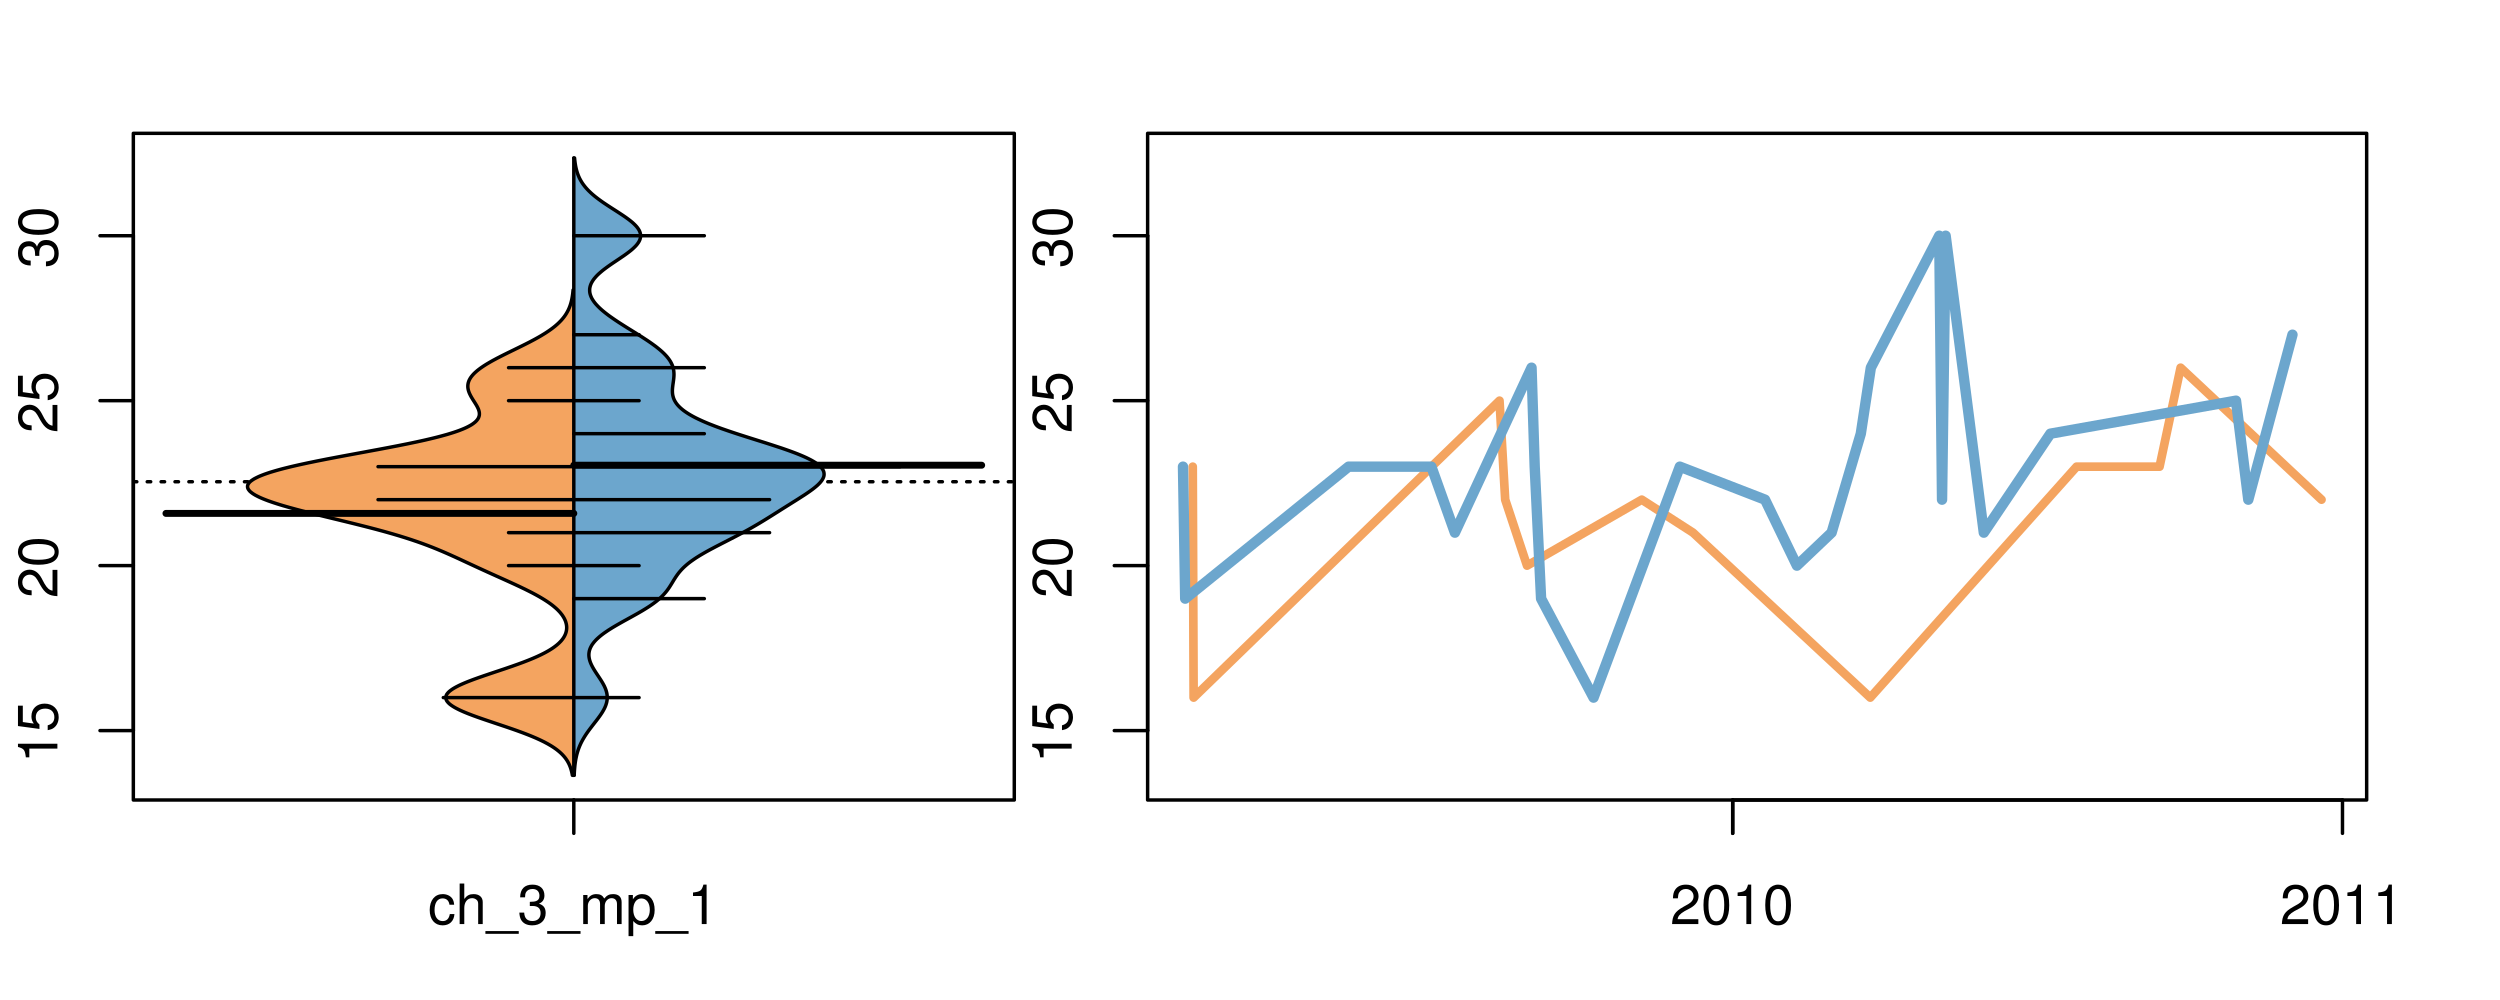 <?xml version="1.0" encoding="UTF-8"?>
<svg xmlns="http://www.w3.org/2000/svg" xmlns:xlink="http://www.w3.org/1999/xlink" width="540pt" height="216pt" viewBox="0 0 540 216" version="1.1">
<defs>
<g>
<symbol overflow="visible" id="glyph0-0">
<path style="stroke:none;" d="M -6.062 -3.109 L 0 -3.109 L 0 -4.156 L -8.516 -4.156 L -8.516 -3.469 C -7.203 -3.094 -7.016 -2.859 -6.812 -1.219 L -6.062 -1.219 Z M -6.062 -3.109 "/>
</symbol>
<symbol overflow="visible" id="glyph0-1">
<path style="stroke:none;" d="M -8.516 -5.719 L -8.516 -1.312 L -3.875 -0.688 L -3.875 -1.656 C -4.469 -2.141 -4.672 -2.562 -4.672 -3.219 C -4.672 -4.359 -3.891 -5.078 -2.625 -5.078 C -1.406 -5.078 -0.656 -4.375 -0.656 -3.219 C -0.656 -2.297 -1.125 -1.734 -2.094 -1.469 L -2.094 -0.422 C -1.391 -0.562 -1.062 -0.688 -0.75 -0.938 C -0.094 -1.422 0.281 -2.281 0.281 -3.234 C 0.281 -4.953 -0.969 -6.156 -2.766 -6.156 C -4.453 -6.156 -5.609 -5.047 -5.609 -3.406 C -5.609 -2.812 -5.453 -2.328 -5.094 -1.844 L -7.469 -2.172 L -7.469 -5.719 Z M -8.516 -5.719 "/>
</symbol>
<symbol overflow="visible" id="glyph0-2">
<path style="stroke:none;" d="M -1.047 -6.078 L -1.047 -1.594 C -1.734 -1.703 -2.188 -2.094 -2.797 -3.125 L -3.438 -4.328 C -4.094 -5.516 -4.969 -6.125 -6.016 -6.125 C -6.719 -6.125 -7.375 -5.844 -7.844 -5.344 C -8.297 -4.844 -8.516 -4.219 -8.516 -3.406 C -8.516 -2.328 -8.125 -1.531 -7.406 -1.062 C -6.953 -0.75 -6.422 -0.625 -5.562 -0.594 L -5.562 -1.656 C -6.125 -1.688 -6.484 -1.766 -6.75 -1.906 C -7.266 -2.188 -7.578 -2.734 -7.578 -3.375 C -7.578 -4.328 -6.906 -5.047 -5.984 -5.047 C -5.312 -5.047 -4.734 -4.656 -4.312 -3.906 L -3.688 -2.797 C -2.672 -1.016 -1.875 -0.5 0 -0.406 L 0 -6.078 Z M -1.047 -6.078 "/>
</symbol>
<symbol overflow="visible" id="glyph0-3">
<path style="stroke:none;" d="M -8.516 -3.297 C -8.516 -2.516 -8.156 -1.781 -7.578 -1.344 C -6.828 -0.797 -5.688 -0.516 -4.109 -0.516 C -1.25 -0.516 0.281 -1.469 0.281 -3.297 C 0.281 -5.094 -1.25 -6.078 -4.047 -6.078 C -5.703 -6.078 -6.797 -5.812 -7.578 -5.25 C -8.172 -4.812 -8.516 -4.109 -8.516 -3.297 Z M -7.578 -3.297 C -7.578 -4.438 -6.422 -5 -4.141 -5 C -1.734 -5 -0.594 -4.453 -0.594 -3.281 C -0.594 -2.156 -1.781 -1.594 -4.109 -1.594 C -6.438 -1.594 -7.578 -2.156 -7.578 -3.297 Z M -7.578 -3.297 "/>
</symbol>
<symbol overflow="visible" id="glyph0-4">
<path style="stroke:none;" d="M -3.906 -2.656 L -3.906 -3.234 C -3.906 -4.391 -3.391 -4.984 -2.359 -4.984 C -1.297 -4.984 -0.656 -4.328 -0.656 -3.234 C -0.656 -2.078 -1.234 -1.516 -2.469 -1.438 L -2.469 -0.391 C -1.781 -0.438 -1.344 -0.547 -0.953 -0.75 C -0.141 -1.188 0.281 -2.031 0.281 -3.188 C 0.281 -4.938 -0.766 -6.078 -2.375 -6.078 C -3.453 -6.078 -4.062 -5.656 -4.406 -4.625 C -4.719 -5.422 -5.312 -5.812 -6.172 -5.812 C -7.625 -5.812 -8.516 -4.844 -8.516 -3.234 C -8.516 -1.516 -7.578 -0.594 -5.766 -0.562 L -5.766 -1.625 C -6.281 -1.625 -6.562 -1.688 -6.828 -1.812 C -7.297 -2.047 -7.578 -2.578 -7.578 -3.234 C -7.578 -4.172 -7.031 -4.734 -6.125 -4.734 C -5.531 -4.734 -5.172 -4.531 -4.984 -4.062 C -4.859 -3.766 -4.812 -3.391 -4.797 -2.656 Z M -3.906 -2.656 "/>
</symbol>
<symbol overflow="visible" id="glyph0-5">
<path style="stroke:none;" d="M -8.75 -5.938 L -8.75 -4.938 L -5.5 -4.938 C -6.125 -4.531 -6.469 -3.859 -6.469 -3.016 C -6.469 -1.375 -5.156 -0.312 -3.156 -0.312 C -1.031 -0.312 0.281 -1.359 0.281 -3.047 C 0.281 -3.906 -0.047 -4.516 -0.828 -5.047 L 0 -5.047 L 0 -5.938 Z M -5.531 -3.188 C -5.531 -4.266 -4.578 -4.938 -3.078 -4.938 C -1.625 -4.938 -0.656 -4.25 -0.656 -3.188 C -0.656 -2.094 -1.625 -1.359 -3.094 -1.359 C -4.562 -1.359 -5.531 -2.094 -5.531 -3.188 Z M -5.531 -3.188 "/>
</symbol>
<symbol overflow="visible" id="glyph0-6">
<path style="stroke:none;" d="M -6.281 -3.094 L -6.281 -2.047 L -7.266 -2.047 C -7.688 -2.047 -7.906 -2.297 -7.906 -2.75 C -7.906 -2.828 -7.906 -2.875 -7.891 -3.094 L -8.719 -3.094 C -8.766 -2.875 -8.781 -2.734 -8.781 -2.531 C -8.781 -1.609 -8.25 -1.062 -7.359 -1.062 L -6.281 -1.062 L -6.281 -0.219 L -5.469 -0.219 L -5.469 -1.062 L 0 -1.062 L 0 -2.047 L -5.469 -2.047 L -5.469 -3.094 Z M -6.281 -3.094 "/>
</symbol>
<symbol overflow="visible" id="glyph0-7">
<path style="stroke:none;" d="M 1.516 -6.938 L 1.516 0.266 L 2.109 0.266 L 2.109 -6.938 Z M 1.516 -6.938 "/>
</symbol>
<symbol overflow="visible" id="glyph0-8">
<path style="stroke:none;" d="M -6.469 -3.266 C -6.469 -1.5 -5.203 -0.438 -3.094 -0.438 C -0.984 -0.438 0.281 -1.484 0.281 -3.281 C 0.281 -5.047 -0.984 -6.125 -3.047 -6.125 C -5.219 -6.125 -6.469 -5.078 -6.469 -3.266 Z M -5.547 -3.281 C -5.547 -4.406 -4.625 -5.078 -3.062 -5.078 C -1.578 -5.078 -0.641 -4.375 -0.641 -3.281 C -0.641 -2.156 -1.578 -1.469 -3.094 -1.469 C -4.609 -1.469 -5.547 -2.156 -5.547 -3.281 Z M -5.547 -3.281 "/>
</symbol>
<symbol overflow="visible" id="glyph0-9">
<path style="stroke:none;" d="M -8.75 -1.828 L -8.75 -0.812 L 0 -0.812 L 0 -1.828 Z M -8.75 -1.828 "/>
</symbol>
<symbol overflow="visible" id="glyph0-10">
<path style="stroke:none;" d="M -1.25 -2.297 L -1.25 -1.047 L 0 -1.047 L 0 -2.297 Z M -1.25 -2.297 "/>
</symbol>
<symbol overflow="visible" id="glyph0-11">
<path style="stroke:none;" d="M 0 -3.422 L -6.281 -5.828 L -6.281 -4.703 L -1.188 -2.922 L -6.281 -1.25 L -6.281 -0.125 L 0 -2.328 Z M 0 -3.422 "/>
</symbol>
<symbol overflow="visible" id="glyph0-12">
<path style="stroke:none;" d="M -0.594 -6.422 C -0.562 -6.312 -0.562 -6.266 -0.562 -6.203 C -0.562 -5.859 -0.75 -5.656 -1.062 -5.656 L -4.75 -5.656 C -5.875 -5.656 -6.469 -4.844 -6.469 -3.297 C -6.469 -2.391 -6.203 -1.625 -5.734 -1.219 C -5.406 -0.922 -5.047 -0.797 -4.422 -0.781 L -4.422 -1.781 C -5.203 -1.875 -5.547 -2.328 -5.547 -3.266 C -5.547 -4.156 -5.203 -4.672 -4.609 -4.672 L -4.344 -4.672 C -3.922 -4.672 -3.75 -4.422 -3.641 -3.625 C -3.469 -2.203 -3.422 -1.984 -3.266 -1.609 C -2.969 -0.875 -2.406 -0.5 -1.578 -0.5 C -0.438 -0.5 0.281 -1.297 0.281 -2.562 C 0.281 -3.359 0 -4 -0.641 -4.703 C -0.016 -4.781 0.281 -5.094 0.281 -5.734 C 0.281 -5.938 0.25 -6.094 0.172 -6.422 Z M -1.984 -4.672 C -1.641 -4.672 -1.438 -4.578 -1.156 -4.266 C -0.797 -3.859 -0.594 -3.375 -0.594 -2.781 C -0.594 -2 -0.969 -1.547 -1.609 -1.547 C -2.266 -1.547 -2.609 -1.984 -2.766 -3.062 C -2.906 -4.109 -2.953 -4.328 -3.109 -4.672 Z M -1.984 -4.672 "/>
</symbol>
<symbol overflow="visible" id="glyph0-13">
<path style="stroke:none;" d="M 0 -5.781 L -6.281 -5.781 L -6.281 -4.781 L -2.719 -4.781 C -1.438 -4.781 -0.594 -4.109 -0.594 -3.078 C -0.594 -2.281 -1.078 -1.781 -1.844 -1.781 L -6.281 -1.781 L -6.281 -0.781 L -1.438 -0.781 C -0.391 -0.781 0.281 -1.562 0.281 -2.781 C 0.281 -3.703 -0.047 -4.297 -0.875 -4.891 L 0 -4.891 Z M 0 -5.781 "/>
</symbol>
<symbol overflow="visible" id="glyph0-14">
<path style="stroke:none;" d="M -2.812 -6.156 C -3.766 -6.156 -4.344 -6.078 -4.812 -5.906 C -5.844 -5.5 -6.469 -4.531 -6.469 -3.359 C -6.469 -1.609 -5.125 -0.484 -3.062 -0.484 C -1 -0.484 0.281 -1.578 0.281 -3.344 C 0.281 -4.781 -0.547 -5.766 -1.906 -6.031 L -1.906 -5.016 C -1.078 -4.734 -0.641 -4.172 -0.641 -3.375 C -0.641 -2.734 -0.938 -2.203 -1.469 -1.859 C -1.828 -1.625 -2.188 -1.531 -2.812 -1.531 Z M -3.625 -1.547 C -4.781 -1.625 -5.547 -2.344 -5.547 -3.344 C -5.547 -4.328 -4.734 -5.094 -3.703 -5.094 C -3.672 -5.094 -3.641 -5.094 -3.625 -5.078 Z M -3.625 -1.547 "/>
</symbol>
<symbol overflow="visible" id="glyph1-0">
<path style="stroke:none;" d="M 5.656 -4.172 C 5.609 -4.781 5.469 -5.188 5.234 -5.531 C 4.797 -6.125 4.047 -6.469 3.172 -6.469 C 1.469 -6.469 0.375 -5.125 0.375 -3.031 C 0.375 -1.016 1.453 0.281 3.156 0.281 C 4.656 0.281 5.609 -0.625 5.719 -2.156 L 4.719 -2.156 C 4.547 -1.156 4.031 -0.641 3.188 -0.641 C 2.078 -0.641 1.422 -1.547 1.422 -3.031 C 1.422 -4.609 2.062 -5.547 3.156 -5.547 C 4 -5.547 4.531 -5.047 4.641 -4.172 Z M 5.656 -4.172 "/>
</symbol>
<symbol overflow="visible" id="glyph1-1">
<path style="stroke:none;" d="M 0.844 -8.75 L 0.844 0 L 1.844 0 L 1.844 -3.469 C 1.844 -4.75 2.516 -5.594 3.547 -5.594 C 3.859 -5.594 4.188 -5.484 4.422 -5.297 C 4.719 -5.094 4.844 -4.797 4.844 -4.359 L 4.844 0 L 5.828 0 L 5.828 -4.75 C 5.828 -5.812 5.078 -6.469 3.859 -6.469 C 2.969 -6.469 2.422 -6.188 1.844 -5.422 L 1.844 -8.75 Z M 0.844 -8.75 "/>
</symbol>
<symbol overflow="visible" id="glyph1-2">
<path style="stroke:none;" d="M 6.938 1.516 L -0.266 1.516 L -0.266 2.109 L 6.938 2.109 Z M 6.938 1.516 "/>
</symbol>
<symbol overflow="visible" id="glyph1-3">
<path style="stroke:none;" d="M 2.656 -3.906 L 3.234 -3.906 C 4.391 -3.906 4.984 -3.391 4.984 -2.359 C 4.984 -1.297 4.328 -0.656 3.234 -0.656 C 2.078 -0.656 1.516 -1.234 1.438 -2.469 L 0.391 -2.469 C 0.438 -1.781 0.547 -1.344 0.75 -0.953 C 1.188 -0.141 2.031 0.281 3.188 0.281 C 4.938 0.281 6.078 -0.766 6.078 -2.375 C 6.078 -3.453 5.656 -4.062 4.625 -4.406 C 5.422 -4.719 5.812 -5.312 5.812 -6.172 C 5.812 -7.625 4.844 -8.516 3.234 -8.516 C 1.516 -8.516 0.594 -7.578 0.562 -5.766 L 1.625 -5.766 C 1.625 -6.281 1.688 -6.562 1.812 -6.828 C 2.047 -7.297 2.578 -7.578 3.234 -7.578 C 4.172 -7.578 4.734 -7.031 4.734 -6.125 C 4.734 -5.531 4.531 -5.172 4.062 -4.984 C 3.766 -4.859 3.391 -4.812 2.656 -4.797 Z M 2.656 -3.906 "/>
</symbol>
<symbol overflow="visible" id="glyph1-4">
<path style="stroke:none;" d="M 0.844 -6.281 L 0.844 0 L 1.844 0 L 1.844 -3.953 C 1.844 -4.859 2.516 -5.594 3.328 -5.594 C 4.062 -5.594 4.484 -5.141 4.484 -4.328 L 4.484 0 L 5.5 0 L 5.5 -3.953 C 5.5 -4.859 6.156 -5.594 6.969 -5.594 C 7.703 -5.594 8.141 -5.125 8.141 -4.328 L 8.141 0 L 9.141 0 L 9.141 -4.719 C 9.141 -5.844 8.5 -6.469 7.312 -6.469 C 6.484 -6.469 5.969 -6.219 5.391 -5.516 C 5.016 -6.188 4.516 -6.469 3.703 -6.469 C 2.859 -6.469 2.297 -6.156 1.766 -5.406 L 1.766 -6.281 Z M 0.844 -6.281 "/>
</symbol>
<symbol overflow="visible" id="glyph1-5">
<path style="stroke:none;" d="M 0.641 2.609 L 1.656 2.609 L 1.656 -0.656 C 2.188 -0.016 2.766 0.281 3.594 0.281 C 5.203 0.281 6.281 -1.031 6.281 -3.031 C 6.281 -5.141 5.25 -6.469 3.578 -6.469 C 2.719 -6.469 2.047 -6.078 1.578 -5.344 L 1.578 -6.281 L 0.641 -6.281 Z M 3.406 -5.531 C 4.516 -5.531 5.234 -4.562 5.234 -3.062 C 5.234 -1.625 4.5 -0.656 3.406 -0.656 C 2.359 -0.656 1.656 -1.625 1.656 -3.094 C 1.656 -4.578 2.359 -5.531 3.406 -5.531 Z M 3.406 -5.531 "/>
</symbol>
<symbol overflow="visible" id="glyph1-6">
<path style="stroke:none;" d="M 3.109 -6.062 L 3.109 0 L 4.156 0 L 4.156 -8.516 L 3.469 -8.516 C 3.094 -7.203 2.859 -7.016 1.219 -6.812 L 1.219 -6.062 Z M 3.109 -6.062 "/>
</symbol>
<symbol overflow="visible" id="glyph1-7">
<path style="stroke:none;" d="M 6.078 -1.047 L 1.594 -1.047 C 1.703 -1.734 2.094 -2.188 3.125 -2.797 L 4.328 -3.438 C 5.516 -4.094 6.125 -4.969 6.125 -6.016 C 6.125 -6.719 5.844 -7.375 5.344 -7.844 C 4.844 -8.297 4.219 -8.516 3.406 -8.516 C 2.328 -8.516 1.531 -8.125 1.062 -7.406 C 0.75 -6.953 0.625 -6.422 0.594 -5.562 L 1.656 -5.562 C 1.688 -6.125 1.766 -6.484 1.906 -6.75 C 2.188 -7.266 2.734 -7.578 3.375 -7.578 C 4.328 -7.578 5.047 -6.906 5.047 -5.984 C 5.047 -5.312 4.656 -4.734 3.906 -4.312 L 2.797 -3.688 C 1.016 -2.672 0.5 -1.875 0.406 0 L 6.078 0 Z M 6.078 -1.047 "/>
</symbol>
<symbol overflow="visible" id="glyph1-8">
<path style="stroke:none;" d="M 3.297 -8.516 C 2.516 -8.516 1.781 -8.156 1.344 -7.578 C 0.797 -6.828 0.516 -5.688 0.516 -4.109 C 0.516 -1.25 1.469 0.281 3.297 0.281 C 5.094 0.281 6.078 -1.25 6.078 -4.047 C 6.078 -5.703 5.812 -6.797 5.25 -7.578 C 4.812 -8.172 4.109 -8.516 3.297 -8.516 Z M 3.297 -7.578 C 4.438 -7.578 5 -6.422 5 -4.141 C 5 -1.734 4.453 -0.594 3.281 -0.594 C 2.156 -0.594 1.594 -1.781 1.594 -4.109 C 1.594 -6.438 2.156 -7.578 3.297 -7.578 Z M 3.297 -7.578 "/>
</symbol>
</g>
<clipPath id="clip1">
  <path d="M 28.801 28.801 L 220.086 28.801 L 220.086 173.801 L 28.801 173.801 Z M 28.801 28.801 "/>
</clipPath>
<clipPath id="clip2">
  <path d="M 247.887 28.801 L 512.199 28.801 L 512.199 173.801 L 247.887 173.801 Z M 247.887 28.801 "/>
</clipPath>
<clipPath id="clip3">
  <path d="M 233.484 14.398 L 526.598 14.398 L 526.598 188.199 L 233.484 188.199 Z M 233.484 14.398 "/>
</clipPath>
<clipPath id="clip4">
  <path d="M 247.887 28.801 L 512.199 28.801 L 512.199 173.801 L 247.887 173.801 Z M 247.887 28.801 "/>
</clipPath>
</defs>
<g id="surface611">
<path style="fill:none;stroke-width:0.75;stroke-linecap:round;stroke-linejoin:round;stroke:rgb(0%,0%,0%);stroke-opacity:1;stroke-miterlimit:10;" d="M 28.801 172.801 L 219.086 172.801 L 219.086 28.801 L 28.801 28.801 L 28.801 172.801 "/>
<path style="fill:none;stroke-width:0.75;stroke-linecap:round;stroke-linejoin:round;stroke:rgb(0%,0%,0%);stroke-opacity:1;stroke-miterlimit:10;" d="M 28.801 157.809 L 28.801 50.918 "/>
<path style="fill:none;stroke-width:0.75;stroke-linecap:round;stroke-linejoin:round;stroke:rgb(0%,0%,0%);stroke-opacity:1;stroke-miterlimit:10;" d="M 28.801 157.809 L 21.602 157.809 "/>
<path style="fill:none;stroke-width:0.75;stroke-linecap:round;stroke-linejoin:round;stroke:rgb(0%,0%,0%);stroke-opacity:1;stroke-miterlimit:10;" d="M 28.801 122.176 L 21.602 122.176 "/>
<path style="fill:none;stroke-width:0.75;stroke-linecap:round;stroke-linejoin:round;stroke:rgb(0%,0%,0%);stroke-opacity:1;stroke-miterlimit:10;" d="M 28.801 86.547 L 21.602 86.547 "/>
<path style="fill:none;stroke-width:0.75;stroke-linecap:round;stroke-linejoin:round;stroke:rgb(0%,0%,0%);stroke-opacity:1;stroke-miterlimit:10;" d="M 28.801 50.918 L 21.602 50.918 "/>
<g style="fill:rgb(0%,0%,0%);fill-opacity:1;">
  <use xlink:href="#glyph0-0" x="12.396" y="164.809"/>
  <use xlink:href="#glyph0-1" x="12.396" y="158.137"/>
</g>
<g style="fill:rgb(0%,0%,0%);fill-opacity:1;">
  <use xlink:href="#glyph0-2" x="12.396" y="129.176"/>
  <use xlink:href="#glyph0-3" x="12.396" y="122.504"/>
</g>
<g style="fill:rgb(0%,0%,0%);fill-opacity:1;">
  <use xlink:href="#glyph0-2" x="12.396" y="93.547"/>
  <use xlink:href="#glyph0-1" x="12.396" y="86.875"/>
</g>
<g style="fill:rgb(0%,0%,0%);fill-opacity:1;">
  <use xlink:href="#glyph0-4" x="12.396" y="57.918"/>
  <use xlink:href="#glyph0-3" x="12.396" y="51.246"/>
</g>
<path style="fill:none;stroke-width:0.75;stroke-linecap:round;stroke-linejoin:round;stroke:rgb(0%,0%,0%);stroke-opacity:1;stroke-miterlimit:10;" d="M 123.941 172.801 L 123.941 172.801 "/>
<path style="fill:none;stroke-width:0.75;stroke-linecap:round;stroke-linejoin:round;stroke:rgb(0%,0%,0%);stroke-opacity:1;stroke-miterlimit:10;" d="M 123.941 172.801 L 123.941 180 "/>
<g style="fill:rgb(0%,0%,0%);fill-opacity:1;">
  <use xlink:href="#glyph1-0" x="92.441" y="199.596"/>
  <use xlink:href="#glyph1-1" x="98.441" y="199.596"/>
  <use xlink:href="#glyph1-2" x="105.113" y="199.596"/>
  <use xlink:href="#glyph1-3" x="111.785" y="199.596"/>
  <use xlink:href="#glyph1-2" x="118.457" y="199.596"/>
  <use xlink:href="#glyph1-4" x="125.129" y="199.596"/>
  <use xlink:href="#glyph1-5" x="135.125" y="199.596"/>
  <use xlink:href="#glyph1-2" x="141.797" y="199.596"/>
  <use xlink:href="#glyph1-6" x="148.469" y="199.596"/>
</g>
<g clip-path="url(#clip1)" clip-rule="nonzero">
<path style="fill:none;stroke-width:0.75;stroke-linecap:round;stroke-linejoin:round;stroke:rgb(0%,0%,0%);stroke-opacity:1;stroke-dasharray:0.75,2.25;stroke-miterlimit:10;" d="M 28.801 104.059 L 219.086 104.059 "/>
<path style=" stroke:none;fill-rule:nonzero;fill:rgb(95.686%,64.314%,37.647%);fill-opacity:1;" d="M 123.941 62.637 L 123.785 62.637 L 123.77 62.844 L 123.746 63.047 L 123.727 63.254 L 123.703 63.457 L 123.676 63.664 L 123.645 63.867 L 123.613 64.074 L 123.578 64.277 L 123.543 64.484 L 123.5 64.688 L 123.457 64.895 L 123.406 65.098 L 123.355 65.305 L 123.297 65.508 L 123.234 65.715 L 123.168 65.918 L 123.098 66.125 L 123.02 66.328 L 122.938 66.535 L 122.848 66.738 L 122.754 66.945 L 122.652 67.148 L 122.543 67.355 L 122.426 67.559 L 122.305 67.766 L 122.172 67.973 L 122.035 68.176 L 121.887 68.383 L 121.73 68.586 L 121.566 68.793 L 121.391 68.996 L 121.211 69.203 L 121.016 69.406 L 120.812 69.613 L 120.602 69.816 L 120.379 70.023 L 120.145 70.227 L 119.906 70.434 L 119.652 70.637 L 119.387 70.844 L 119.117 71.047 L 118.832 71.254 L 118.539 71.457 L 118.234 71.664 L 117.926 71.867 L 117.602 72.074 L 117.266 72.277 L 116.93 72.484 L 116.578 72.688 L 116.219 72.895 L 115.852 73.098 L 115.477 73.305 L 115.098 73.508 L 114.316 73.922 L 113.914 74.125 L 113.508 74.332 L 112.688 74.742 L 112.273 74.945 L 111.855 75.152 L 111.434 75.355 L 111.016 75.562 L 110.594 75.766 L 110.176 75.973 L 109.754 76.176 L 109.34 76.383 L 108.926 76.586 L 108.516 76.793 L 108.113 76.996 L 107.715 77.203 L 107.32 77.406 L 106.934 77.613 L 106.555 77.816 L 106.184 78.023 L 105.824 78.227 L 105.473 78.434 L 105.129 78.637 L 104.797 78.844 L 104.48 79.047 L 104.172 79.254 L 103.875 79.457 L 103.594 79.664 L 103.324 79.871 L 103.066 80.074 L 102.832 80.281 L 102.605 80.484 L 102.391 80.691 L 102.195 80.895 L 102.016 81.102 L 101.852 81.305 L 101.699 81.512 L 101.566 81.715 L 101.449 81.922 L 101.344 82.125 L 101.258 82.332 L 101.188 82.535 L 101.129 82.742 L 101.09 82.945 L 101.062 83.152 L 101.051 83.355 L 101.051 83.562 L 101.066 83.766 L 101.098 83.973 L 101.137 84.176 L 101.191 84.383 L 101.258 84.586 L 101.332 84.793 L 101.418 84.996 L 101.516 85.203 L 101.617 85.406 L 101.727 85.613 L 101.844 85.82 L 101.965 86.023 L 102.09 86.23 L 102.219 86.434 L 102.352 86.641 L 102.48 86.844 L 102.613 87.051 L 102.738 87.254 L 102.863 87.461 L 102.984 87.664 L 103.094 87.871 L 103.195 88.074 L 103.293 88.281 L 103.371 88.484 L 103.438 88.691 L 103.492 88.895 L 103.531 89.102 L 103.547 89.305 L 103.547 89.512 L 103.527 89.715 L 103.477 89.922 L 103.406 90.125 L 103.316 90.332 L 103.188 90.535 L 103.035 90.742 L 102.855 90.945 L 102.641 91.152 L 102.391 91.355 L 102.113 91.562 L 101.801 91.77 L 101.445 91.973 L 101.059 92.18 L 100.641 92.383 L 100.176 92.59 L 99.676 92.793 L 99.148 93 L 98.574 93.203 L 97.961 93.41 L 97.316 93.613 L 96.637 93.82 L 95.91 94.023 L 95.156 94.23 L 94.371 94.434 L 93.543 94.641 L 92.688 94.844 L 91.805 95.051 L 90.891 95.254 L 89.941 95.461 L 88.977 95.664 L 87.988 95.871 L 86.969 96.074 L 85.934 96.281 L 84.883 96.484 L 83.812 96.691 L 82.73 96.895 L 81.637 97.102 L 80.539 97.305 L 78.32 97.719 L 77.207 97.922 L 76.098 98.129 L 74.992 98.332 L 73.891 98.539 L 72.801 98.742 L 71.723 98.949 L 70.656 99.152 L 69.609 99.359 L 68.578 99.562 L 67.57 99.77 L 66.578 99.973 L 65.621 100.18 L 64.684 100.383 L 63.773 100.59 L 62.898 100.793 L 62.055 101 L 61.242 101.203 L 60.461 101.41 L 59.727 101.613 L 59.023 101.82 L 58.348 102.023 L 57.734 102.23 L 57.148 102.434 L 56.602 102.641 L 56.102 102.844 L 55.648 103.051 L 55.23 103.258 L 54.852 103.461 L 54.531 103.668 L 54.246 103.871 L 53.996 104.078 L 53.809 104.281 L 53.66 104.488 L 53.547 104.691 L 53.484 104.898 L 53.465 105.102 L 53.484 105.309 L 53.547 105.512 L 53.66 105.719 L 53.809 105.922 L 53.988 106.129 L 54.223 106.332 L 54.496 106.539 L 54.797 106.742 L 55.141 106.949 L 55.527 107.152 L 55.941 107.359 L 56.387 107.562 L 56.879 107.77 L 57.391 107.973 L 57.934 108.18 L 58.516 108.383 L 59.121 108.59 L 59.746 108.793 L 60.406 109 L 61.086 109.207 L 61.789 109.41 L 62.508 109.617 L 63.254 109.82 L 64.012 110.027 L 64.785 110.23 L 65.578 110.438 L 66.379 110.641 L 67.191 110.848 L 68.012 111.051 L 68.844 111.258 L 69.68 111.461 L 70.52 111.668 L 71.363 111.871 L 72.211 112.078 L 73.055 112.281 L 73.898 112.488 L 74.738 112.691 L 75.578 112.898 L 76.41 113.102 L 77.234 113.309 L 78.051 113.512 L 78.863 113.719 L 79.66 113.922 L 80.449 114.129 L 81.227 114.332 L 81.992 114.539 L 82.742 114.742 L 83.484 114.949 L 84.207 115.156 L 84.918 115.359 L 85.617 115.566 L 86.301 115.77 L 86.969 115.977 L 87.621 116.18 L 88.262 116.387 L 88.887 116.59 L 89.496 116.797 L 90.094 117 L 90.68 117.207 L 91.25 117.41 L 91.809 117.617 L 92.355 117.82 L 92.887 118.027 L 93.41 118.23 L 93.926 118.438 L 94.43 118.641 L 94.922 118.848 L 95.41 119.051 L 95.891 119.258 L 96.359 119.461 L 96.828 119.668 L 97.289 119.871 L 97.746 120.078 L 98.199 120.281 L 98.648 120.488 L 99.094 120.691 L 99.539 120.898 L 99.98 121.105 L 100.422 121.309 L 100.863 121.516 L 101.305 121.719 L 101.746 121.926 L 102.188 122.129 L 102.633 122.336 L 103.074 122.539 L 103.523 122.746 L 103.969 122.949 L 104.418 123.156 L 104.867 123.359 L 105.316 123.566 L 105.77 123.77 L 106.223 123.977 L 106.68 124.18 L 107.133 124.387 L 107.59 124.59 L 108.047 124.797 L 108.5 125 L 108.957 125.207 L 109.41 125.41 L 109.863 125.617 L 110.312 125.82 L 110.762 126.027 L 111.207 126.23 L 111.648 126.438 L 112.09 126.641 L 112.949 127.055 L 113.375 127.258 L 113.789 127.465 L 114.199 127.668 L 114.605 127.875 L 115.004 128.078 L 115.391 128.285 L 115.77 128.488 L 116.141 128.695 L 116.504 128.898 L 116.855 129.105 L 117.199 129.309 L 117.535 129.516 L 117.855 129.719 L 118.172 129.926 L 118.473 130.129 L 118.766 130.336 L 119.043 130.539 L 119.316 130.746 L 119.57 130.949 L 119.816 131.156 L 120.055 131.359 L 120.281 131.566 L 120.492 131.77 L 120.691 131.977 L 120.883 132.18 L 121.062 132.387 L 121.227 132.594 L 121.387 132.797 L 121.531 133.004 L 121.66 133.207 L 121.785 133.414 L 121.898 133.617 L 121.996 133.824 L 122.086 134.027 L 122.168 134.234 L 122.23 134.438 L 122.285 134.645 L 122.332 134.848 L 122.367 135.055 L 122.391 135.258 L 122.402 135.465 L 122.402 135.668 L 122.391 135.875 L 122.367 136.078 L 122.332 136.285 L 122.285 136.488 L 122.227 136.695 L 122.156 136.898 L 122.07 137.105 L 121.973 137.309 L 121.863 137.516 L 121.742 137.719 L 121.602 137.926 L 121.449 138.129 L 121.285 138.336 L 121.102 138.543 L 120.902 138.746 L 120.695 138.953 L 120.465 139.156 L 120.223 139.363 L 119.961 139.566 L 119.688 139.773 L 119.395 139.977 L 119.082 140.184 L 118.758 140.387 L 118.414 140.594 L 118.051 140.797 L 117.672 141.004 L 117.277 141.207 L 116.863 141.414 L 116.434 141.617 L 115.988 141.824 L 115.523 142.027 L 115.043 142.234 L 114.551 142.438 L 114.039 142.645 L 113.516 142.848 L 112.98 143.055 L 112.43 143.258 L 111.867 143.465 L 111.293 143.668 L 110.711 143.875 L 110.121 144.078 L 109.523 144.285 L 108.918 144.492 L 108.309 144.695 L 107.695 144.902 L 107.082 145.105 L 106.469 145.312 L 105.859 145.516 L 105.25 145.723 L 104.648 145.926 L 104.055 146.133 L 103.469 146.336 L 102.891 146.543 L 102.328 146.746 L 101.781 146.953 L 101.25 147.156 L 100.734 147.363 L 100.246 147.566 L 99.773 147.773 L 99.32 147.977 L 98.906 148.184 L 98.512 148.387 L 98.141 148.594 L 97.805 148.797 L 97.504 149.004 L 97.227 149.207 L 96.984 149.414 L 96.781 149.617 L 96.609 149.824 L 96.469 150.027 L 96.379 150.234 L 96.316 150.441 L 96.285 150.645 L 96.301 150.852 L 96.352 151.055 L 96.434 151.262 L 96.555 151.465 L 96.719 151.672 L 96.91 151.875 L 97.133 152.082 L 97.398 152.285 L 97.695 152.492 L 98.016 152.695 L 98.375 152.902 L 98.762 153.105 L 99.172 153.312 L 99.609 153.516 L 100.074 153.723 L 100.559 153.926 L 101.062 154.133 L 101.59 154.336 L 102.133 154.543 L 102.688 154.746 L 103.262 154.953 L 103.844 155.156 L 104.438 155.363 L 105.035 155.566 L 105.645 155.773 L 106.254 155.977 L 107.48 156.391 L 108.094 156.594 L 108.707 156.801 L 109.312 157.004 L 109.914 157.211 L 110.508 157.414 L 111.098 157.621 L 111.672 157.824 L 112.238 158.031 L 112.797 158.234 L 113.34 158.441 L 113.871 158.645 L 114.391 158.852 L 114.891 159.055 L 115.379 159.262 L 115.852 159.465 L 116.309 159.672 L 116.746 159.875 L 117.172 160.082 L 117.582 160.285 L 117.969 160.492 L 118.344 160.695 L 118.703 160.902 L 119.047 161.105 L 119.371 161.312 L 119.68 161.516 L 119.977 161.723 L 120.254 161.926 L 120.516 162.133 L 120.77 162.34 L 121 162.543 L 121.223 162.75 L 121.43 162.953 L 121.625 163.16 L 121.809 163.363 L 121.98 163.57 L 122.141 163.773 L 122.289 163.98 L 122.426 164.184 L 122.559 164.391 L 122.676 164.594 L 122.785 164.801 L 122.891 165.004 L 122.984 165.211 L 123.07 165.414 L 123.152 165.621 L 123.227 165.824 L 123.293 166.031 L 123.355 166.234 L 123.414 166.441 L 123.465 166.645 L 123.512 166.852 L 123.555 167.055 L 123.598 167.262 L 123.633 167.465 L 123.941 167.465 Z M 123.941 62.637 "/>
<path style="fill:none;stroke-width:0.75;stroke-linecap:round;stroke-linejoin:round;stroke:rgb(0%,0%,0%);stroke-opacity:1;stroke-miterlimit:10;" d="M 123.941 62.637 L 123.785 62.637 L 123.77 62.844 L 123.746 63.047 L 123.727 63.254 L 123.703 63.457 L 123.676 63.664 L 123.645 63.867 L 123.613 64.074 L 123.578 64.277 L 123.543 64.484 L 123.5 64.688 L 123.457 64.895 L 123.406 65.098 L 123.355 65.305 L 123.297 65.508 L 123.234 65.715 L 123.168 65.918 L 123.098 66.125 L 123.02 66.328 L 122.938 66.535 L 122.848 66.738 L 122.754 66.945 L 122.652 67.148 L 122.543 67.355 L 122.426 67.559 L 122.305 67.766 L 122.172 67.973 L 122.035 68.176 L 121.887 68.383 L 121.73 68.586 L 121.566 68.793 L 121.391 68.996 L 121.211 69.203 L 121.016 69.406 L 120.812 69.613 L 120.602 69.816 L 120.379 70.023 L 120.145 70.227 L 119.906 70.434 L 119.652 70.637 L 119.387 70.844 L 119.117 71.047 L 118.832 71.254 L 118.539 71.457 L 118.234 71.664 L 117.926 71.867 L 117.602 72.074 L 117.266 72.277 L 116.93 72.484 L 116.578 72.688 L 116.219 72.895 L 115.852 73.098 L 115.477 73.305 L 115.098 73.508 L 114.316 73.922 L 113.914 74.125 L 113.508 74.332 L 112.688 74.742 L 112.273 74.945 L 111.855 75.152 L 111.434 75.355 L 111.016 75.562 L 110.594 75.766 L 110.176 75.973 L 109.754 76.176 L 109.34 76.383 L 108.926 76.586 L 108.516 76.793 L 108.113 76.996 L 107.715 77.203 L 107.32 77.406 L 106.934 77.613 L 106.555 77.816 L 106.184 78.023 L 105.824 78.227 L 105.473 78.434 L 105.129 78.637 L 104.797 78.844 L 104.48 79.047 L 104.172 79.254 L 103.875 79.457 L 103.594 79.664 L 103.324 79.871 L 103.066 80.074 L 102.832 80.281 L 102.605 80.484 L 102.391 80.691 L 102.195 80.895 L 102.016 81.102 L 101.852 81.305 L 101.699 81.512 L 101.566 81.715 L 101.449 81.922 L 101.344 82.125 L 101.258 82.332 L 101.188 82.535 L 101.129 82.742 L 101.09 82.945 L 101.062 83.152 L 101.051 83.355 L 101.051 83.562 L 101.066 83.766 L 101.098 83.973 L 101.137 84.176 L 101.191 84.383 L 101.258 84.586 L 101.332 84.793 L 101.418 84.996 L 101.516 85.203 L 101.617 85.406 L 101.727 85.613 L 101.844 85.82 L 101.965 86.023 L 102.09 86.23 L 102.219 86.434 L 102.352 86.641 L 102.48 86.844 L 102.613 87.051 L 102.738 87.254 L 102.863 87.461 L 102.984 87.664 L 103.094 87.871 L 103.195 88.074 L 103.293 88.281 L 103.371 88.484 L 103.438 88.691 L 103.492 88.895 L 103.531 89.102 L 103.547 89.305 L 103.547 89.512 L 103.527 89.715 L 103.477 89.922 L 103.406 90.125 L 103.316 90.332 L 103.188 90.535 L 103.035 90.742 L 102.855 90.945 L 102.641 91.152 L 102.391 91.355 L 102.113 91.562 L 101.801 91.77 L 101.445 91.973 L 101.059 92.18 L 100.641 92.383 L 100.176 92.59 L 99.676 92.793 L 99.148 93 L 98.574 93.203 L 97.961 93.41 L 97.316 93.613 L 96.637 93.82 L 95.91 94.023 L 95.156 94.23 L 94.371 94.434 L 93.543 94.641 L 92.688 94.844 L 91.805 95.051 L 90.891 95.254 L 89.941 95.461 L 88.977 95.664 L 87.988 95.871 L 86.969 96.074 L 85.934 96.281 L 84.883 96.484 L 83.812 96.691 L 82.73 96.895 L 81.637 97.102 L 80.539 97.305 L 78.32 97.719 L 77.207 97.922 L 76.098 98.129 L 74.992 98.332 L 73.891 98.539 L 72.801 98.742 L 71.723 98.949 L 70.656 99.152 L 69.609 99.359 L 68.578 99.562 L 67.57 99.77 L 66.578 99.973 L 65.621 100.18 L 64.684 100.383 L 63.773 100.59 L 62.898 100.793 L 62.055 101 L 61.242 101.203 L 60.461 101.41 L 59.727 101.613 L 59.023 101.82 L 58.348 102.023 L 57.734 102.23 L 57.148 102.434 L 56.602 102.641 L 56.102 102.844 L 55.648 103.051 L 55.23 103.258 L 54.852 103.461 L 54.531 103.668 L 54.246 103.871 L 53.996 104.078 L 53.809 104.281 L 53.66 104.488 L 53.547 104.691 L 53.484 104.898 L 53.465 105.102 L 53.484 105.309 L 53.547 105.512 L 53.66 105.719 L 53.809 105.922 L 53.988 106.129 L 54.223 106.332 L 54.496 106.539 L 54.797 106.742 L 55.141 106.949 L 55.527 107.152 L 55.941 107.359 L 56.387 107.562 L 56.879 107.77 L 57.391 107.973 L 57.934 108.18 L 58.516 108.383 L 59.121 108.59 L 59.746 108.793 L 60.406 109 L 61.086 109.207 L 61.789 109.41 L 62.508 109.617 L 63.254 109.82 L 64.012 110.027 L 64.785 110.23 L 65.578 110.438 L 66.379 110.641 L 67.191 110.848 L 68.012 111.051 L 68.844 111.258 L 69.68 111.461 L 70.52 111.668 L 71.363 111.871 L 72.211 112.078 L 73.055 112.281 L 73.898 112.488 L 74.738 112.691 L 75.578 112.898 L 76.41 113.102 L 77.234 113.309 L 78.051 113.512 L 78.863 113.719 L 79.66 113.922 L 80.449 114.129 L 81.227 114.332 L 81.992 114.539 L 82.742 114.742 L 83.484 114.949 L 84.207 115.156 L 84.918 115.359 L 85.617 115.566 L 86.301 115.77 L 86.969 115.977 L 87.621 116.18 L 88.262 116.387 L 88.887 116.59 L 89.496 116.797 L 90.094 117 L 90.68 117.207 L 91.25 117.41 L 91.809 117.617 L 92.355 117.82 L 92.887 118.027 L 93.41 118.23 L 93.926 118.438 L 94.43 118.641 L 94.922 118.848 L 95.41 119.051 L 95.891 119.258 L 96.359 119.461 L 96.828 119.668 L 97.289 119.871 L 97.746 120.078 L 98.199 120.281 L 98.648 120.488 L 99.094 120.691 L 99.539 120.898 L 99.98 121.105 L 100.422 121.309 L 100.863 121.516 L 101.305 121.719 L 101.746 121.926 L 102.188 122.129 L 102.633 122.336 L 103.074 122.539 L 103.523 122.746 L 103.969 122.949 L 104.418 123.156 L 104.867 123.359 L 105.316 123.566 L 105.77 123.77 L 106.223 123.977 L 106.68 124.18 L 107.133 124.387 L 107.59 124.59 L 108.047 124.797 L 108.5 125 L 108.957 125.207 L 109.41 125.41 L 109.863 125.617 L 110.312 125.82 L 110.762 126.027 L 111.207 126.23 L 111.648 126.438 L 112.09 126.641 L 112.949 127.055 L 113.375 127.258 L 113.789 127.465 L 114.199 127.668 L 114.605 127.875 L 115.004 128.078 L 115.391 128.285 L 115.77 128.488 L 116.141 128.695 L 116.504 128.898 L 116.855 129.105 L 117.199 129.309 L 117.535 129.516 L 117.855 129.719 L 118.172 129.926 L 118.473 130.129 L 118.766 130.336 L 119.043 130.539 L 119.316 130.746 L 119.57 130.949 L 119.816 131.156 L 120.055 131.359 L 120.281 131.566 L 120.492 131.77 L 120.691 131.977 L 120.883 132.18 L 121.062 132.387 L 121.227 132.594 L 121.387 132.797 L 121.531 133.004 L 121.66 133.207 L 121.785 133.414 L 121.898 133.617 L 121.996 133.824 L 122.086 134.027 L 122.168 134.234 L 122.23 134.438 L 122.285 134.645 L 122.332 134.848 L 122.367 135.055 L 122.391 135.258 L 122.402 135.465 L 122.402 135.668 L 122.391 135.875 L 122.367 136.078 L 122.332 136.285 L 122.285 136.488 L 122.227 136.695 L 122.156 136.898 L 122.07 137.105 L 121.973 137.309 L 121.863 137.516 L 121.742 137.719 L 121.602 137.926 L 121.449 138.129 L 121.285 138.336 L 121.102 138.543 L 120.902 138.746 L 120.695 138.953 L 120.465 139.156 L 120.223 139.363 L 119.961 139.566 L 119.688 139.773 L 119.395 139.977 L 119.082 140.184 L 118.758 140.387 L 118.414 140.594 L 118.051 140.797 L 117.672 141.004 L 117.277 141.207 L 116.863 141.414 L 116.434 141.617 L 115.988 141.824 L 115.523 142.027 L 115.043 142.234 L 114.551 142.438 L 114.039 142.645 L 113.516 142.848 L 112.98 143.055 L 112.43 143.258 L 111.867 143.465 L 111.293 143.668 L 110.711 143.875 L 110.121 144.078 L 109.523 144.285 L 108.918 144.492 L 108.309 144.695 L 107.695 144.902 L 107.082 145.105 L 106.469 145.312 L 105.859 145.516 L 105.25 145.723 L 104.648 145.926 L 104.055 146.133 L 103.469 146.336 L 102.891 146.543 L 102.328 146.746 L 101.781 146.953 L 101.25 147.156 L 100.734 147.363 L 100.246 147.566 L 99.773 147.773 L 99.32 147.977 L 98.906 148.184 L 98.512 148.387 L 98.141 148.594 L 97.805 148.797 L 97.504 149.004 L 97.227 149.207 L 96.984 149.414 L 96.781 149.617 L 96.609 149.824 L 96.469 150.027 L 96.379 150.234 L 96.316 150.441 L 96.285 150.645 L 96.301 150.852 L 96.352 151.055 L 96.434 151.262 L 96.555 151.465 L 96.719 151.672 L 96.91 151.875 L 97.133 152.082 L 97.398 152.285 L 97.695 152.492 L 98.016 152.695 L 98.375 152.902 L 98.762 153.105 L 99.172 153.312 L 99.609 153.516 L 100.074 153.723 L 100.559 153.926 L 101.062 154.133 L 101.59 154.336 L 102.133 154.543 L 102.688 154.746 L 103.262 154.953 L 103.844 155.156 L 104.438 155.363 L 105.035 155.566 L 105.645 155.773 L 106.254 155.977 L 107.48 156.391 L 108.094 156.594 L 108.707 156.801 L 109.312 157.004 L 109.914 157.211 L 110.508 157.414 L 111.098 157.621 L 111.672 157.824 L 112.238 158.031 L 112.797 158.234 L 113.34 158.441 L 113.871 158.645 L 114.391 158.852 L 114.891 159.055 L 115.379 159.262 L 115.852 159.465 L 116.309 159.672 L 116.746 159.875 L 117.172 160.082 L 117.582 160.285 L 117.969 160.492 L 118.344 160.695 L 118.703 160.902 L 119.047 161.105 L 119.371 161.312 L 119.68 161.516 L 119.977 161.723 L 120.254 161.926 L 120.516 162.133 L 120.77 162.34 L 121 162.543 L 121.223 162.75 L 121.43 162.953 L 121.625 163.16 L 121.809 163.363 L 121.98 163.57 L 122.141 163.773 L 122.289 163.98 L 122.426 164.184 L 122.559 164.391 L 122.676 164.594 L 122.785 164.801 L 122.891 165.004 L 122.984 165.211 L 123.07 165.414 L 123.152 165.621 L 123.227 165.824 L 123.293 166.031 L 123.355 166.234 L 123.414 166.441 L 123.465 166.645 L 123.512 166.852 L 123.555 167.055 L 123.598 167.262 L 123.633 167.465 L 123.941 167.465 "/>
<path style=" stroke:none;fill-rule:nonzero;fill:rgb(42.353%,65.098%,80.392%);fill-opacity:1;" d="M 123.941 167.465 L 124.023 167.465 L 124.035 167.207 L 124.082 166.422 L 124.102 166.16 L 124.125 165.902 L 124.148 165.641 L 124.203 165.117 L 124.238 164.855 L 124.273 164.598 L 124.312 164.336 L 124.406 163.812 L 124.461 163.555 L 124.516 163.293 L 124.578 163.031 L 124.648 162.77 L 124.723 162.508 L 124.801 162.25 L 124.887 161.988 L 124.977 161.727 L 125.18 161.203 L 125.293 160.945 L 125.41 160.684 L 125.535 160.422 L 125.668 160.16 L 125.809 159.898 L 125.953 159.641 L 126.266 159.117 L 126.434 158.855 L 126.605 158.594 L 126.781 158.336 L 126.965 158.074 L 127.152 157.812 L 127.543 157.289 L 127.742 157.031 L 127.941 156.77 L 128.551 155.984 L 128.754 155.727 L 129.152 155.203 L 129.535 154.68 L 129.715 154.422 L 129.891 154.16 L 130.062 153.898 L 130.219 153.637 L 130.367 153.375 L 130.508 153.117 L 130.637 152.855 L 130.75 152.594 L 130.852 152.332 L 130.938 152.07 L 131.016 151.812 L 131.074 151.551 L 131.117 151.289 L 131.148 151.027 L 131.164 150.766 L 131.164 150.508 L 131.145 150.246 L 131.113 149.984 L 131.07 149.723 L 131.008 149.461 L 130.934 149.203 L 130.848 148.941 L 130.746 148.68 L 130.633 148.418 L 130.512 148.156 L 130.375 147.898 L 130.234 147.637 L 130.082 147.375 L 129.926 147.113 L 129.762 146.852 L 129.594 146.594 L 129.25 146.07 L 129.074 145.809 L 128.902 145.551 L 128.73 145.289 L 128.562 145.027 L 128.398 144.766 L 128.238 144.504 L 128.09 144.246 L 127.945 143.984 L 127.812 143.723 L 127.688 143.461 L 127.574 143.199 L 127.477 142.941 L 127.391 142.68 L 127.32 142.418 L 127.266 142.156 L 127.227 141.895 L 127.203 141.637 L 127.199 141.375 L 127.215 141.113 L 127.25 140.852 L 127.301 140.59 L 127.375 140.332 L 127.469 140.07 L 127.586 139.809 L 127.723 139.547 L 127.875 139.285 L 128.059 139.027 L 128.262 138.766 L 128.48 138.504 L 128.723 138.242 L 128.988 137.98 L 129.273 137.723 L 129.574 137.461 L 129.895 137.199 L 130.238 136.938 L 130.598 136.676 L 130.977 136.418 L 131.363 136.156 L 131.773 135.895 L 132.191 135.633 L 132.625 135.371 L 133.062 135.113 L 133.516 134.852 L 133.977 134.59 L 134.441 134.328 L 134.91 134.066 L 135.383 133.809 L 135.855 133.547 L 136.332 133.285 L 137.27 132.762 L 137.73 132.504 L 138.184 132.242 L 138.633 131.98 L 139.066 131.719 L 139.492 131.457 L 139.902 131.199 L 140.305 130.938 L 140.688 130.676 L 141.059 130.414 L 141.414 130.152 L 141.754 129.895 L 142.074 129.633 L 142.379 129.371 L 142.668 129.109 L 142.941 128.848 L 143.199 128.59 L 143.441 128.328 L 143.668 128.066 L 143.887 127.805 L 144.09 127.547 L 144.281 127.285 L 144.465 127.023 L 144.641 126.762 L 144.805 126.5 L 144.969 126.242 L 145.289 125.719 L 145.445 125.457 L 145.605 125.195 L 145.77 124.938 L 145.938 124.676 L 146.117 124.414 L 146.301 124.152 L 146.496 123.891 L 146.699 123.633 L 146.922 123.371 L 147.152 123.109 L 147.398 122.848 L 147.66 122.586 L 147.938 122.328 L 148.234 122.066 L 148.543 121.805 L 148.871 121.543 L 149.219 121.281 L 149.582 121.023 L 149.957 120.762 L 150.348 120.5 L 150.762 120.238 L 151.184 119.977 L 151.621 119.719 L 152.07 119.457 L 152.531 119.195 L 153.004 118.934 L 153.484 118.672 L 153.973 118.414 L 154.469 118.152 L 154.969 117.891 L 155.477 117.629 L 155.98 117.367 L 156.492 117.109 L 158.016 116.324 L 158.52 116.062 L 159.02 115.805 L 159.516 115.543 L 160.008 115.281 L 160.492 115.02 L 160.973 114.758 L 161.445 114.5 L 161.914 114.238 L 162.375 113.977 L 162.832 113.715 L 163.281 113.453 L 163.723 113.195 L 164.16 112.934 L 164.594 112.672 L 165.023 112.41 L 165.449 112.148 L 165.867 111.891 L 166.703 111.367 L 167.531 110.844 L 167.945 110.586 L 168.359 110.324 L 168.77 110.062 L 169.184 109.801 L 169.598 109.543 L 170.012 109.281 L 170.43 109.02 L 170.844 108.758 L 171.262 108.496 L 171.676 108.238 L 172.504 107.715 L 173.316 107.191 L 173.719 106.934 L 174.113 106.672 L 174.496 106.41 L 174.875 106.148 L 175.238 105.887 L 175.586 105.629 L 175.922 105.367 L 176.242 105.105 L 176.543 104.844 L 176.816 104.582 L 177.066 104.324 L 177.297 104.062 L 177.496 103.801 L 177.664 103.539 L 177.801 103.277 L 177.906 103.02 L 177.977 102.758 L 178 102.496 L 177.992 102.234 L 177.949 101.973 L 177.863 101.715 L 177.73 101.453 L 177.559 101.191 L 177.348 100.93 L 177.09 100.668 L 176.789 100.41 L 176.445 100.148 L 176.066 99.887 L 175.641 99.625 L 175.176 99.363 L 174.672 99.105 L 174.137 98.844 L 173.559 98.582 L 172.945 98.32 L 172.305 98.059 L 171.641 97.801 L 170.941 97.539 L 170.215 97.277 L 169.473 97.016 L 168.711 96.754 L 167.926 96.496 L 167.129 96.234 L 166.324 95.973 L 165.508 95.711 L 164.684 95.449 L 163.855 95.191 L 162.199 94.668 L 161.375 94.406 L 160.559 94.145 L 159.746 93.887 L 158.945 93.625 L 158.16 93.363 L 157.387 93.102 L 156.629 92.84 L 155.887 92.582 L 155.168 92.32 L 154.469 92.059 L 153.793 91.797 L 153.133 91.539 L 152.504 91.277 L 151.898 91.016 L 151.32 90.754 L 150.762 90.492 L 150.234 90.234 L 149.738 89.973 L 149.266 89.711 L 148.82 89.449 L 148.406 89.188 L 148.023 88.93 L 147.66 88.668 L 147.328 88.406 L 147.027 88.145 L 146.75 87.883 L 146.5 87.625 L 146.273 87.363 L 146.074 87.102 L 145.902 86.84 L 145.75 86.578 L 145.617 86.32 L 145.512 86.059 L 145.426 85.797 L 145.355 85.535 L 145.301 85.273 L 145.266 85.016 L 145.246 84.754 L 145.238 84.492 L 145.238 84.23 L 145.254 83.969 L 145.277 83.711 L 145.305 83.449 L 145.336 83.188 L 145.371 82.926 L 145.41 82.664 L 145.445 82.406 L 145.48 82.145 L 145.512 81.883 L 145.539 81.621 L 145.559 81.359 L 145.574 81.102 L 145.578 80.84 L 145.57 80.578 L 145.551 80.316 L 145.523 80.055 L 145.477 79.797 L 145.418 79.535 L 145.348 79.273 L 145.262 79.012 L 145.156 78.75 L 145.031 78.492 L 144.898 78.23 L 144.746 77.969 L 144.57 77.707 L 144.383 77.445 L 144.18 77.188 L 143.961 76.926 L 143.719 76.664 L 143.465 76.402 L 143.195 76.141 L 142.914 75.883 L 142.613 75.621 L 142.301 75.359 L 141.977 75.098 L 141.645 74.836 L 141.293 74.578 L 140.934 74.316 L 140.566 74.055 L 140.188 73.793 L 139.801 73.531 L 139.406 73.273 L 139.008 73.012 L 138.605 72.75 L 138.191 72.488 L 137.781 72.23 L 136.527 71.445 L 136.105 71.184 L 135.688 70.926 L 135.27 70.664 L 134.855 70.402 L 134.035 69.879 L 133.633 69.621 L 133.238 69.359 L 132.848 69.098 L 132.465 68.836 L 132.09 68.574 L 131.723 68.316 L 131.367 68.055 L 131.023 67.793 L 130.688 67.531 L 130.367 67.27 L 130.059 67.012 L 129.762 66.75 L 129.48 66.488 L 129.215 66.227 L 128.965 65.965 L 128.727 65.707 L 128.508 65.445 L 128.309 65.184 L 128.129 64.922 L 127.961 64.66 L 127.812 64.402 L 127.691 64.141 L 127.586 63.879 L 127.496 63.617 L 127.43 63.355 L 127.387 63.098 L 127.367 62.836 L 127.363 62.574 L 127.379 62.312 L 127.426 62.051 L 127.488 61.793 L 127.574 61.531 L 127.68 61.27 L 127.812 61.008 L 127.965 60.746 L 128.133 60.488 L 128.324 60.227 L 128.543 59.965 L 128.773 59.703 L 129.023 59.441 L 129.293 59.184 L 129.586 58.922 L 129.891 58.66 L 130.207 58.398 L 130.543 58.137 L 130.891 57.879 L 131.246 57.617 L 131.613 57.355 L 131.988 57.094 L 132.371 56.832 L 132.758 56.574 L 133.539 56.051 L 133.926 55.789 L 134.309 55.527 L 134.691 55.27 L 135.062 55.008 L 135.422 54.746 L 135.77 54.484 L 136.105 54.227 L 136.426 53.965 L 136.723 53.703 L 137 53.441 L 137.262 53.18 L 137.496 52.922 L 137.703 52.66 L 137.887 52.398 L 138.043 52.137 L 138.168 51.875 L 138.262 51.617 L 138.328 51.355 L 138.367 51.094 L 138.371 50.832 L 138.34 50.57 L 138.285 50.312 L 138.199 50.051 L 138.082 49.789 L 137.93 49.527 L 137.754 49.266 L 137.555 49.008 L 137.324 48.746 L 137.066 48.484 L 136.793 48.223 L 136.496 47.961 L 136.176 47.703 L 135.84 47.441 L 135.488 47.18 L 135.125 46.918 L 134.746 46.656 L 134.359 46.398 L 133.965 46.137 L 133.566 45.875 L 132.754 45.352 L 132.348 45.094 L 131.941 44.832 L 131.539 44.57 L 131.141 44.309 L 130.75 44.047 L 130.363 43.789 L 129.988 43.527 L 129.621 43.266 L 129.266 43.004 L 128.922 42.742 L 128.59 42.484 L 128.273 42.223 L 127.965 41.961 L 127.672 41.699 L 127.395 41.438 L 127.129 41.18 L 126.879 40.918 L 126.641 40.656 L 126.418 40.395 L 126.211 40.133 L 126.012 39.875 L 125.828 39.613 L 125.656 39.352 L 125.5 39.09 L 125.352 38.828 L 125.215 38.57 L 125.09 38.309 L 124.977 38.047 L 124.871 37.785 L 124.773 37.523 L 124.684 37.266 L 124.605 37.004 L 124.531 36.742 L 124.465 36.48 L 124.406 36.223 L 124.352 35.961 L 124.305 35.699 L 124.262 35.438 L 124.223 35.176 L 124.188 34.918 L 124.156 34.656 L 124.129 34.395 L 124.105 34.133 L 123.941 34.133 Z M 123.941 167.465 "/>
<path style="fill:none;stroke-width:0.75;stroke-linecap:round;stroke-linejoin:round;stroke:rgb(0%,0%,0%);stroke-opacity:1;stroke-miterlimit:10;" d="M 123.941 167.465 L 124.023 167.465 L 124.035 167.207 L 124.082 166.422 L 124.102 166.16 L 124.125 165.902 L 124.148 165.641 L 124.203 165.117 L 124.238 164.855 L 124.273 164.598 L 124.312 164.336 L 124.406 163.812 L 124.461 163.555 L 124.516 163.293 L 124.578 163.031 L 124.648 162.77 L 124.723 162.508 L 124.801 162.25 L 124.887 161.988 L 124.977 161.727 L 125.18 161.203 L 125.293 160.945 L 125.41 160.684 L 125.535 160.422 L 125.668 160.16 L 125.809 159.898 L 125.953 159.641 L 126.266 159.117 L 126.434 158.855 L 126.605 158.594 L 126.781 158.336 L 126.965 158.074 L 127.152 157.812 L 127.543 157.289 L 127.742 157.031 L 127.941 156.77 L 128.551 155.984 L 128.754 155.727 L 129.152 155.203 L 129.535 154.68 L 129.715 154.422 L 129.891 154.16 L 130.062 153.898 L 130.219 153.637 L 130.367 153.375 L 130.508 153.117 L 130.637 152.855 L 130.75 152.594 L 130.852 152.332 L 130.938 152.07 L 131.016 151.812 L 131.074 151.551 L 131.117 151.289 L 131.148 151.027 L 131.164 150.766 L 131.164 150.508 L 131.145 150.246 L 131.113 149.984 L 131.07 149.723 L 131.008 149.461 L 130.934 149.203 L 130.848 148.941 L 130.746 148.68 L 130.633 148.418 L 130.512 148.156 L 130.375 147.898 L 130.234 147.637 L 130.082 147.375 L 129.926 147.113 L 129.762 146.852 L 129.594 146.594 L 129.25 146.07 L 129.074 145.809 L 128.902 145.551 L 128.73 145.289 L 128.562 145.027 L 128.398 144.766 L 128.238 144.504 L 128.09 144.246 L 127.945 143.984 L 127.812 143.723 L 127.688 143.461 L 127.574 143.199 L 127.477 142.941 L 127.391 142.68 L 127.32 142.418 L 127.266 142.156 L 127.227 141.895 L 127.203 141.637 L 127.199 141.375 L 127.215 141.113 L 127.25 140.852 L 127.301 140.59 L 127.375 140.332 L 127.469 140.07 L 127.586 139.809 L 127.723 139.547 L 127.875 139.285 L 128.059 139.027 L 128.262 138.766 L 128.48 138.504 L 128.723 138.242 L 128.988 137.98 L 129.273 137.723 L 129.574 137.461 L 129.895 137.199 L 130.238 136.938 L 130.598 136.676 L 130.977 136.418 L 131.363 136.156 L 131.773 135.895 L 132.191 135.633 L 132.625 135.371 L 133.062 135.113 L 133.516 134.852 L 133.977 134.59 L 134.441 134.328 L 134.91 134.066 L 135.383 133.809 L 135.855 133.547 L 136.332 133.285 L 137.27 132.762 L 137.73 132.504 L 138.184 132.242 L 138.633 131.98 L 139.066 131.719 L 139.492 131.457 L 139.902 131.199 L 140.305 130.938 L 140.688 130.676 L 141.059 130.414 L 141.414 130.152 L 141.754 129.895 L 142.074 129.633 L 142.379 129.371 L 142.668 129.109 L 142.941 128.848 L 143.199 128.59 L 143.441 128.328 L 143.668 128.066 L 143.887 127.805 L 144.09 127.547 L 144.281 127.285 L 144.465 127.023 L 144.641 126.762 L 144.805 126.5 L 144.969 126.242 L 145.289 125.719 L 145.445 125.457 L 145.605 125.195 L 145.77 124.938 L 145.938 124.676 L 146.117 124.414 L 146.301 124.152 L 146.496 123.891 L 146.699 123.633 L 146.922 123.371 L 147.152 123.109 L 147.398 122.848 L 147.66 122.586 L 147.938 122.328 L 148.234 122.066 L 148.543 121.805 L 148.871 121.543 L 149.219 121.281 L 149.582 121.023 L 149.957 120.762 L 150.348 120.5 L 150.762 120.238 L 151.184 119.977 L 151.621 119.719 L 152.07 119.457 L 152.531 119.195 L 153.004 118.934 L 153.484 118.672 L 153.973 118.414 L 154.469 118.152 L 154.969 117.891 L 155.477 117.629 L 155.98 117.367 L 156.492 117.109 L 158.016 116.324 L 158.52 116.062 L 159.02 115.805 L 159.516 115.543 L 160.008 115.281 L 160.492 115.02 L 160.973 114.758 L 161.445 114.5 L 161.914 114.238 L 162.375 113.977 L 162.832 113.715 L 163.281 113.453 L 163.723 113.195 L 164.16 112.934 L 164.594 112.672 L 165.023 112.41 L 165.449 112.148 L 165.867 111.891 L 166.703 111.367 L 167.531 110.844 L 167.945 110.586 L 168.359 110.324 L 168.77 110.062 L 169.184 109.801 L 169.598 109.543 L 170.012 109.281 L 170.43 109.02 L 170.844 108.758 L 171.262 108.496 L 171.676 108.238 L 172.504 107.715 L 173.316 107.191 L 173.719 106.934 L 174.113 106.672 L 174.496 106.41 L 174.875 106.148 L 175.238 105.887 L 175.586 105.629 L 175.922 105.367 L 176.242 105.105 L 176.543 104.844 L 176.816 104.582 L 177.066 104.324 L 177.297 104.062 L 177.496 103.801 L 177.664 103.539 L 177.801 103.277 L 177.906 103.02 L 177.977 102.758 L 178 102.496 L 177.992 102.234 L 177.949 101.973 L 177.863 101.715 L 177.73 101.453 L 177.559 101.191 L 177.348 100.93 L 177.09 100.668 L 176.789 100.41 L 176.445 100.148 L 176.066 99.887 L 175.641 99.625 L 175.176 99.363 L 174.672 99.105 L 174.137 98.844 L 173.559 98.582 L 172.945 98.32 L 172.305 98.059 L 171.641 97.801 L 170.941 97.539 L 170.215 97.277 L 169.473 97.016 L 168.711 96.754 L 167.926 96.496 L 167.129 96.234 L 166.324 95.973 L 165.508 95.711 L 164.684 95.449 L 163.855 95.191 L 162.199 94.668 L 161.375 94.406 L 160.559 94.145 L 159.746 93.887 L 158.945 93.625 L 158.16 93.363 L 157.387 93.102 L 156.629 92.84 L 155.887 92.582 L 155.168 92.32 L 154.469 92.059 L 153.793 91.797 L 153.133 91.539 L 152.504 91.277 L 151.898 91.016 L 151.32 90.754 L 150.762 90.492 L 150.234 90.234 L 149.738 89.973 L 149.266 89.711 L 148.82 89.449 L 148.406 89.188 L 148.023 88.93 L 147.66 88.668 L 147.328 88.406 L 147.027 88.145 L 146.75 87.883 L 146.5 87.625 L 146.273 87.363 L 146.074 87.102 L 145.902 86.84 L 145.75 86.578 L 145.617 86.32 L 145.512 86.059 L 145.426 85.797 L 145.355 85.535 L 145.301 85.273 L 145.266 85.016 L 145.246 84.754 L 145.238 84.492 L 145.238 84.23 L 145.254 83.969 L 145.277 83.711 L 145.305 83.449 L 145.336 83.188 L 145.371 82.926 L 145.41 82.664 L 145.445 82.406 L 145.48 82.145 L 145.512 81.883 L 145.539 81.621 L 145.559 81.359 L 145.574 81.102 L 145.578 80.84 L 145.57 80.578 L 145.551 80.316 L 145.523 80.055 L 145.477 79.797 L 145.418 79.535 L 145.348 79.273 L 145.262 79.012 L 145.156 78.75 L 145.031 78.492 L 144.898 78.23 L 144.746 77.969 L 144.57 77.707 L 144.383 77.445 L 144.18 77.188 L 143.961 76.926 L 143.719 76.664 L 143.465 76.402 L 143.195 76.141 L 142.914 75.883 L 142.613 75.621 L 142.301 75.359 L 141.977 75.098 L 141.645 74.836 L 141.293 74.578 L 140.934 74.316 L 140.566 74.055 L 140.188 73.793 L 139.801 73.531 L 139.406 73.273 L 139.008 73.012 L 138.605 72.75 L 138.191 72.488 L 137.781 72.23 L 136.527 71.445 L 136.105 71.184 L 135.688 70.926 L 135.27 70.664 L 134.855 70.402 L 134.035 69.879 L 133.633 69.621 L 133.238 69.359 L 132.848 69.098 L 132.465 68.836 L 132.09 68.574 L 131.723 68.316 L 131.367 68.055 L 131.023 67.793 L 130.688 67.531 L 130.367 67.27 L 130.059 67.012 L 129.762 66.75 L 129.48 66.488 L 129.215 66.227 L 128.965 65.965 L 128.727 65.707 L 128.508 65.445 L 128.309 65.184 L 128.129 64.922 L 127.961 64.66 L 127.812 64.402 L 127.691 64.141 L 127.586 63.879 L 127.496 63.617 L 127.43 63.355 L 127.387 63.098 L 127.367 62.836 L 127.363 62.574 L 127.379 62.312 L 127.426 62.051 L 127.488 61.793 L 127.574 61.531 L 127.68 61.27 L 127.812 61.008 L 127.965 60.746 L 128.133 60.488 L 128.324 60.227 L 128.543 59.965 L 128.773 59.703 L 129.023 59.441 L 129.293 59.184 L 129.586 58.922 L 129.891 58.66 L 130.207 58.398 L 130.543 58.137 L 130.891 57.879 L 131.246 57.617 L 131.613 57.355 L 131.988 57.094 L 132.371 56.832 L 132.758 56.574 L 133.539 56.051 L 133.926 55.789 L 134.309 55.527 L 134.691 55.27 L 135.062 55.008 L 135.422 54.746 L 135.77 54.484 L 136.105 54.227 L 136.426 53.965 L 136.723 53.703 L 137 53.441 L 137.262 53.18 L 137.496 52.922 L 137.703 52.66 L 137.887 52.398 L 138.043 52.137 L 138.168 51.875 L 138.262 51.617 L 138.328 51.355 L 138.367 51.094 L 138.371 50.832 L 138.34 50.57 L 138.285 50.312 L 138.199 50.051 L 138.082 49.789 L 137.93 49.527 L 137.754 49.266 L 137.555 49.008 L 137.324 48.746 L 137.066 48.484 L 136.793 48.223 L 136.496 47.961 L 136.176 47.703 L 135.84 47.441 L 135.488 47.18 L 135.125 46.918 L 134.746 46.656 L 134.359 46.398 L 133.965 46.137 L 133.566 45.875 L 132.754 45.352 L 132.348 45.094 L 131.941 44.832 L 131.539 44.57 L 131.141 44.309 L 130.75 44.047 L 130.363 43.789 L 129.988 43.527 L 129.621 43.266 L 129.266 43.004 L 128.922 42.742 L 128.59 42.484 L 128.273 42.223 L 127.965 41.961 L 127.672 41.699 L 127.395 41.438 L 127.129 41.18 L 126.879 40.918 L 126.641 40.656 L 126.418 40.395 L 126.211 40.133 L 126.012 39.875 L 125.828 39.613 L 125.656 39.352 L 125.5 39.09 L 125.352 38.828 L 125.215 38.57 L 125.09 38.309 L 124.977 38.047 L 124.871 37.785 L 124.773 37.523 L 124.684 37.266 L 124.605 37.004 L 124.531 36.742 L 124.465 36.48 L 124.406 36.223 L 124.352 35.961 L 124.305 35.699 L 124.262 35.438 L 124.223 35.176 L 124.188 34.918 L 124.156 34.656 L 124.129 34.395 L 124.105 34.133 L 123.941 34.133 "/>
<path style="fill:none;stroke-width:1.5;stroke-linecap:round;stroke-linejoin:round;stroke:rgb(0%,0%,0%);stroke-opacity:1;stroke-miterlimit:10;" d="M 35.848 110.895 L 123.941 110.895 "/>
<path style="fill:none;stroke-width:1.5;stroke-linecap:round;stroke-linejoin:round;stroke:rgb(0%,0%,0%);stroke-opacity:1;stroke-miterlimit:10;" d="M 123.941 100.488 L 212.039 100.488 "/>
<path style="fill:none;stroke-width:0.75;stroke-linecap:round;stroke-linejoin:round;stroke:rgb(0%,0%,0%);stroke-opacity:1;stroke-miterlimit:10;" d="M 95.754 150.68 L 123.941 150.68 "/>
<path style="fill:none;stroke-width:0.75;stroke-linecap:round;stroke-linejoin:round;stroke:rgb(0%,0%,0%);stroke-opacity:1;stroke-miterlimit:10;" d="M 109.848 122.176 L 123.941 122.176 "/>
<path style="fill:none;stroke-width:0.75;stroke-linecap:round;stroke-linejoin:round;stroke:rgb(0%,0%,0%);stroke-opacity:1;stroke-miterlimit:10;" d="M 109.848 115.051 L 123.941 115.051 "/>
<path style="fill:none;stroke-width:0.75;stroke-linecap:round;stroke-linejoin:round;stroke:rgb(0%,0%,0%);stroke-opacity:1;stroke-miterlimit:10;" d="M 81.656 107.926 L 123.941 107.926 "/>
<path style="fill:none;stroke-width:0.75;stroke-linecap:round;stroke-linejoin:round;stroke:rgb(0%,0%,0%);stroke-opacity:1;stroke-miterlimit:10;" d="M 81.656 100.801 L 123.941 100.801 "/>
<path style="fill:none;stroke-width:0.75;stroke-linecap:round;stroke-linejoin:round;stroke:rgb(0%,0%,0%);stroke-opacity:1;stroke-miterlimit:10;" d="M 109.848 86.547 L 123.941 86.547 "/>
<path style="fill:none;stroke-width:0.75;stroke-linecap:round;stroke-linejoin:round;stroke:rgb(0%,0%,0%);stroke-opacity:1;stroke-miterlimit:10;" d="M 109.848 79.422 L 123.941 79.422 "/>
<path style="fill:none;stroke-width:0.75;stroke-linecap:round;stroke-linejoin:round;stroke:rgb(0%,0%,0%);stroke-opacity:1;stroke-miterlimit:10;" d="M 123.941 150.68 L 138.039 150.68 "/>
<path style="fill:none;stroke-width:0.75;stroke-linecap:round;stroke-linejoin:round;stroke:rgb(0%,0%,0%);stroke-opacity:1;stroke-miterlimit:10;" d="M 123.941 129.305 L 152.133 129.305 "/>
<path style="fill:none;stroke-width:0.75;stroke-linecap:round;stroke-linejoin:round;stroke:rgb(0%,0%,0%);stroke-opacity:1;stroke-miterlimit:10;" d="M 123.941 122.176 L 138.039 122.176 "/>
<path style="fill:none;stroke-width:0.75;stroke-linecap:round;stroke-linejoin:round;stroke:rgb(0%,0%,0%);stroke-opacity:1;stroke-miterlimit:10;" d="M 123.941 115.051 L 166.23 115.051 "/>
<path style="fill:none;stroke-width:0.75;stroke-linecap:round;stroke-linejoin:round;stroke:rgb(0%,0%,0%);stroke-opacity:1;stroke-miterlimit:10;" d="M 123.941 107.926 L 166.23 107.926 "/>
<path style="fill:none;stroke-width:0.75;stroke-linecap:round;stroke-linejoin:round;stroke:rgb(0%,0%,0%);stroke-opacity:1;stroke-miterlimit:10;" d="M 123.941 100.801 L 194.418 100.801 "/>
<path style="fill:none;stroke-width:0.75;stroke-linecap:round;stroke-linejoin:round;stroke:rgb(0%,0%,0%);stroke-opacity:1;stroke-miterlimit:10;" d="M 123.941 93.676 L 152.133 93.676 "/>
<path style="fill:none;stroke-width:0.75;stroke-linecap:round;stroke-linejoin:round;stroke:rgb(0%,0%,0%);stroke-opacity:1;stroke-miterlimit:10;" d="M 123.941 86.547 L 138.039 86.547 "/>
<path style="fill:none;stroke-width:0.75;stroke-linecap:round;stroke-linejoin:round;stroke:rgb(0%,0%,0%);stroke-opacity:1;stroke-miterlimit:10;" d="M 123.941 79.422 L 152.133 79.422 "/>
<path style="fill:none;stroke-width:0.75;stroke-linecap:round;stroke-linejoin:round;stroke:rgb(0%,0%,0%);stroke-opacity:1;stroke-miterlimit:10;" d="M 123.941 72.297 L 138.039 72.297 "/>
<path style="fill:none;stroke-width:0.75;stroke-linecap:round;stroke-linejoin:round;stroke:rgb(0%,0%,0%);stroke-opacity:1;stroke-miterlimit:10;" d="M 123.941 50.918 L 152.133 50.918 "/>
<path style="fill:none;stroke-width:0.75;stroke-linecap:round;stroke-linejoin:round;stroke:rgb(0%,0%,0%);stroke-opacity:1;stroke-miterlimit:10;" d="M 123.941 167.465 L 123.941 34.133 "/>
</g>
<g clip-path="url(#clip2)" clip-rule="nonzero">
<path style="fill:none;stroke-width:1.875;stroke-linecap:round;stroke-linejoin:round;stroke:rgb(95.686%,64.314%,37.647%);stroke-opacity:1;stroke-miterlimit:10;" d="M 257.637 100.801 L 257.824 150.68 L 323.895 86.547 L 325.121 107.926 L 329.84 122.176 L 354.625 107.926 L 365.684 115.051 L 403.98 150.68 L 448.543 100.801 L 466.465 100.801 L 471.012 79.422 L 501.449 107.926 "/>
</g>
<path style="fill:none;stroke-width:0.75;stroke-linecap:round;stroke-linejoin:round;stroke:rgb(0%,0%,0%);stroke-opacity:1;stroke-miterlimit:10;" d="M 374.262 172.801 L 505.977 172.801 "/>
<path style="fill:none;stroke-width:0.75;stroke-linecap:round;stroke-linejoin:round;stroke:rgb(0%,0%,0%);stroke-opacity:1;stroke-miterlimit:10;" d="M 374.262 172.801 L 374.262 180 "/>
<path style="fill:none;stroke-width:0.75;stroke-linecap:round;stroke-linejoin:round;stroke:rgb(0%,0%,0%);stroke-opacity:1;stroke-miterlimit:10;" d="M 374.262 172.801 L 374.262 180 "/>
<path style="fill:none;stroke-width:0.75;stroke-linecap:round;stroke-linejoin:round;stroke:rgb(0%,0%,0%);stroke-opacity:1;stroke-miterlimit:10;" d="M 505.977 172.801 L 505.977 180 "/>
<g style="fill:rgb(0%,0%,0%);fill-opacity:1;">
  <use xlink:href="#glyph1-7" x="360.762" y="199.596"/>
  <use xlink:href="#glyph1-8" x="367.434" y="199.596"/>
  <use xlink:href="#glyph1-6" x="374.105" y="199.596"/>
  <use xlink:href="#glyph1-8" x="380.777" y="199.596"/>
</g>
<g style="fill:rgb(0%,0%,0%);fill-opacity:1;">
  <use xlink:href="#glyph1-7" x="492.477" y="199.596"/>
  <use xlink:href="#glyph1-8" x="499.148" y="199.596"/>
  <use xlink:href="#glyph1-6" x="505.82" y="199.596"/>
  <use xlink:href="#glyph1-6" x="512.492" y="199.596"/>
</g>
<path style="fill:none;stroke-width:0.75;stroke-linecap:round;stroke-linejoin:round;stroke:rgb(0%,0%,0%);stroke-opacity:1;stroke-miterlimit:10;" d="M 247.887 157.809 L 247.887 50.918 "/>
<path style="fill:none;stroke-width:0.75;stroke-linecap:round;stroke-linejoin:round;stroke:rgb(0%,0%,0%);stroke-opacity:1;stroke-miterlimit:10;" d="M 247.887 157.809 L 240.688 157.809 "/>
<path style="fill:none;stroke-width:0.75;stroke-linecap:round;stroke-linejoin:round;stroke:rgb(0%,0%,0%);stroke-opacity:1;stroke-miterlimit:10;" d="M 247.887 122.176 L 240.688 122.176 "/>
<path style="fill:none;stroke-width:0.75;stroke-linecap:round;stroke-linejoin:round;stroke:rgb(0%,0%,0%);stroke-opacity:1;stroke-miterlimit:10;" d="M 247.887 86.547 L 240.688 86.547 "/>
<path style="fill:none;stroke-width:0.75;stroke-linecap:round;stroke-linejoin:round;stroke:rgb(0%,0%,0%);stroke-opacity:1;stroke-miterlimit:10;" d="M 247.887 50.918 L 240.688 50.918 "/>
<g style="fill:rgb(0%,0%,0%);fill-opacity:1;">
  <use xlink:href="#glyph0-0" x="231.482" y="164.809"/>
  <use xlink:href="#glyph0-1" x="231.482" y="158.137"/>
</g>
<g style="fill:rgb(0%,0%,0%);fill-opacity:1;">
  <use xlink:href="#glyph0-2" x="231.482" y="129.176"/>
  <use xlink:href="#glyph0-3" x="231.482" y="122.504"/>
</g>
<g style="fill:rgb(0%,0%,0%);fill-opacity:1;">
  <use xlink:href="#glyph0-2" x="231.482" y="93.547"/>
  <use xlink:href="#glyph0-1" x="231.482" y="86.875"/>
</g>
<g style="fill:rgb(0%,0%,0%);fill-opacity:1;">
  <use xlink:href="#glyph0-4" x="231.482" y="57.918"/>
  <use xlink:href="#glyph0-3" x="231.482" y="51.246"/>
</g>
<path style="fill:none;stroke-width:0.75;stroke-linecap:round;stroke-linejoin:round;stroke:rgb(0%,0%,0%);stroke-opacity:1;stroke-miterlimit:10;" d="M 247.887 172.801 L 511.199 172.801 L 511.199 28.801 L 247.887 28.801 L 247.887 172.801 "/>
<g clip-path="url(#clip3)" clip-rule="nonzero">
<g style="fill:rgb(0%,0%,0%);fill-opacity:1;">
  <use xlink:href="#glyph0-5" x="202.682" y="138.301"/>
  <use xlink:href="#glyph0-6" x="202.682" y="131.629"/>
  <use xlink:href="#glyph0-7" x="202.682" y="128.293"/>
  <use xlink:href="#glyph0-8" x="202.682" y="121.621"/>
  <use xlink:href="#glyph0-9" x="202.682" y="114.949"/>
  <use xlink:href="#glyph0-5" x="202.682" y="112.285"/>
  <use xlink:href="#glyph0-10" x="202.682" y="105.613"/>
  <use xlink:href="#glyph0-4" x="202.682" y="102.277"/>
  <use xlink:href="#glyph0-10" x="202.682" y="95.605"/>
  <use xlink:href="#glyph0-11" x="202.682" y="92.27"/>
  <use xlink:href="#glyph0-12" x="202.682" y="86.27"/>
  <use xlink:href="#glyph0-9" x="202.682" y="79.598"/>
  <use xlink:href="#glyph0-13" x="202.682" y="76.934"/>
  <use xlink:href="#glyph0-14" x="202.682" y="70.262"/>
</g>
</g>
<g clip-path="url(#clip4)" clip-rule="nonzero">
<path style="fill:none;stroke-width:2.25;stroke-linecap:round;stroke-linejoin:round;stroke:rgb(42.353%,65.098%,80.392%);stroke-opacity:1;stroke-miterlimit:10;" d="M 255.527 100.801 L 256.004 129.305 L 291.289 100.801 L 309.176 100.801 L 314.258 115.051 L 330.812 79.422 L 331.496 100.801 L 332.875 129.305 L 344.207 150.68 L 362.844 100.801 L 381.242 107.926 L 388.133 122.176 L 395.625 115.051 L 401.934 93.676 L 404.102 79.422 L 418.879 50.918 L 419.48 107.926 L 420.258 50.918 L 428.504 115.051 L 442.887 93.676 L 482.973 86.547 L 485.633 107.926 L 495.172 72.297 "/>
</g>
</g>
</svg>
